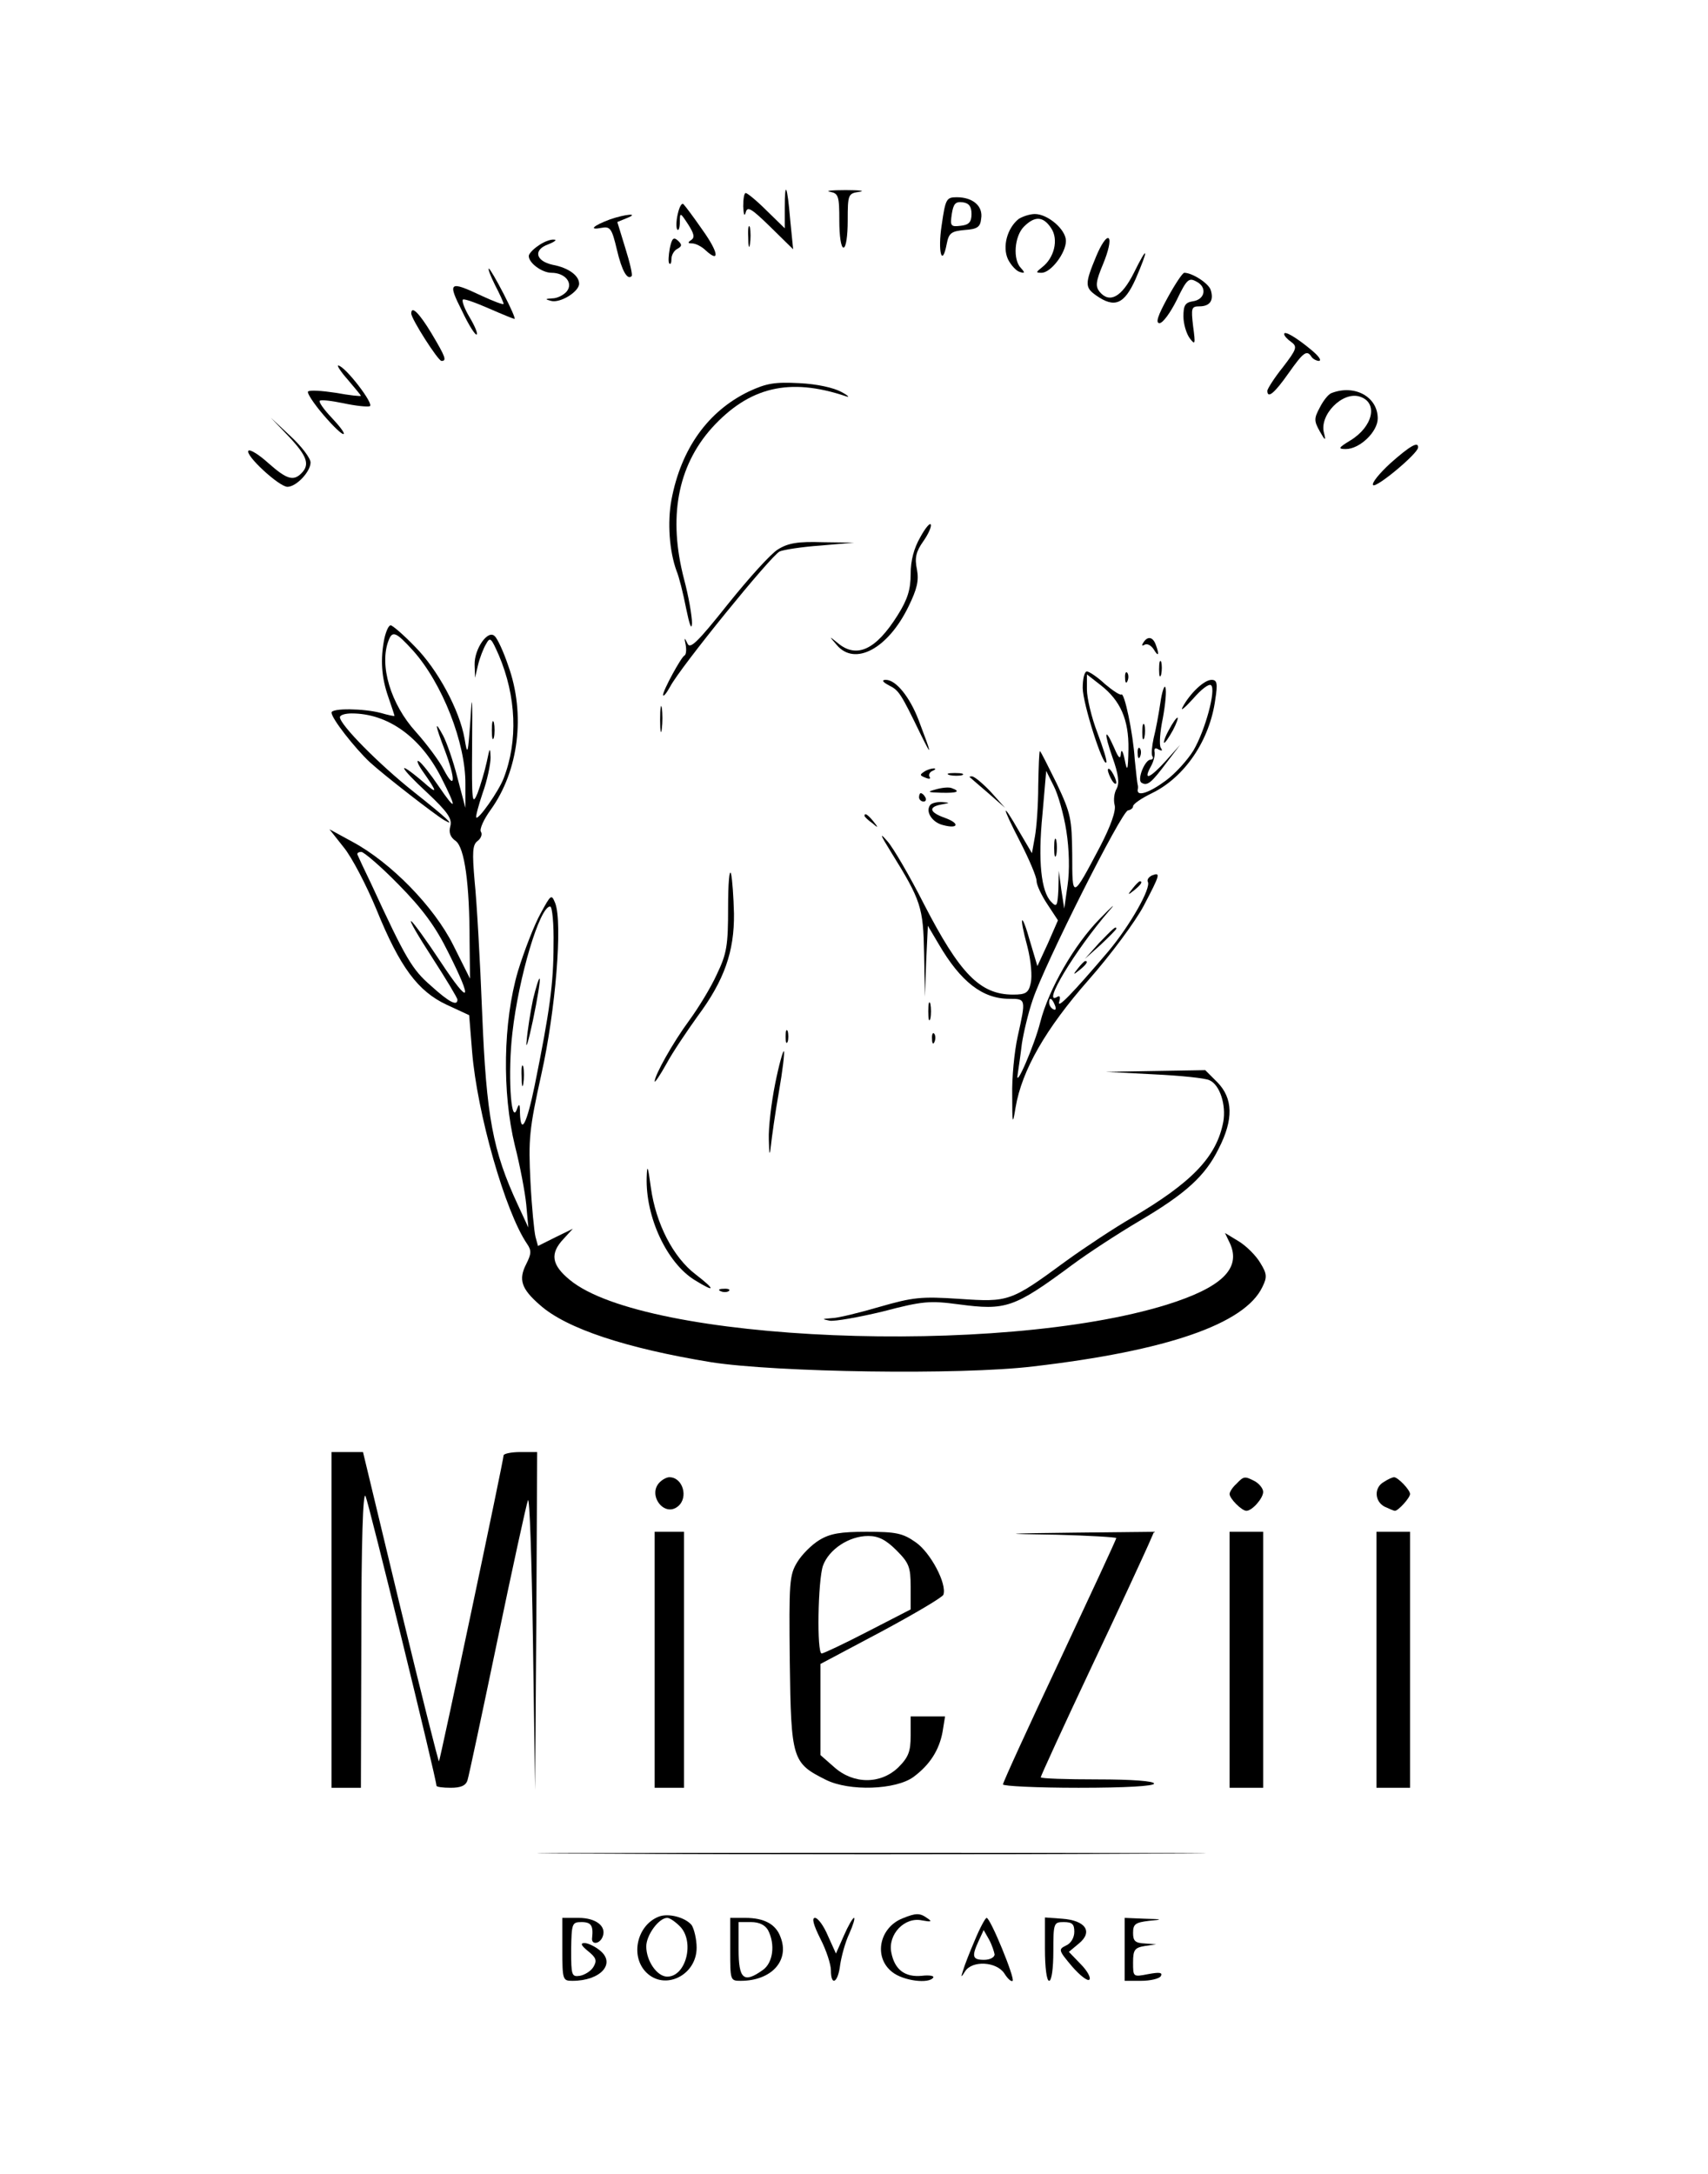 <?xml version="1.0" standalone="no"?>
<!DOCTYPE svg PUBLIC "-//W3C//DTD SVG 20010904//EN"
 "http://www.w3.org/TR/2001/REC-SVG-20010904/DTD/svg10.dtd">
<svg version="1.0" xmlns="http://www.w3.org/2000/svg"
 width="407pt" height="518pt" viewBox="0 0 407 518"
 preserveAspectRatio="xMidYMid meet">

<g transform="translate(0,518) scale(0.1,-0.1)"
fill="#000000" stroke="none">
<path d="M1870 4685 l0 -49 -43 42 c-23 23 -46 42 -50 42 -4 0 -6 -15 -6 -32
1 -20 3 -25 6 -14 4 15 13 10 59 -35 l54 -53 -7 70 c-7 83 -13 96 -13 29z"/>
<path d="M1978 4723 c20 -4 22 -10 22 -69 0 -36 4 -64 10 -64 6 0 10 28 10 64
0 63 1 65 28 69 15 2 0 4 -33 4 -33 0 -50 -2 -37 -4z"/>
<path d="M2244 4644 c-10 -64 1 -103 12 -45 5 26 11 30 43 33 30 2 37 7 39 27
5 30 -20 51 -58 51 -25 0 -27 -4 -36 -66z m71 26 c0 -19 -6 -26 -26 -28 -24
-3 -25 0 -21 28 4 25 9 30 26 28 15 -2 21 -10 21 -28z"/>
<path d="M1615 4670 c-4 -17 -4 -34 -1 -37 3 -4 6 5 6 18 0 24 1 23 20 -6 14
-22 16 -31 7 -37 -9 -6 -8 -8 2 -8 8 0 23 -7 33 -17 34 -31 30 -4 -8 49 -20
29 -41 57 -45 61 -4 5 -10 -5 -14 -23z"/>
<path d="M1453 4657 c-40 -15 -51 -26 -20 -20 21 4 25 -1 37 -52 12 -51 25
-73 35 -63 3 2 -4 32 -15 67 l-19 62 22 9 c33 13 -3 10 -40 -3z"/>
<path d="M2427 4658 c-27 -22 -39 -66 -25 -96 7 -14 20 -28 28 -30 12 -4 13
-2 3 9 -20 20 -16 76 7 99 26 26 46 25 65 -4 18 -27 7 -71 -22 -93 -15 -12
-15 -13 -1 -13 22 0 58 47 58 76 0 27 -43 64 -74 64 -12 0 -30 -6 -39 -12z"/>
<path d="M1783 4615 c0 -22 2 -30 4 -17 2 12 2 30 0 40 -3 9 -5 -1 -4 -23z"/>
<path d="M1596 4588 c-3 -17 -4 -33 -1 -36 3 -3 5 2 5 11 0 9 6 20 14 24 11 6
12 10 1 20 -10 9 -14 5 -19 -19z"/>
<path d="M2612 4569 c-27 -65 -27 -74 0 -93 44 -31 67 -21 94 39 32 74 30 84
-4 15 -29 -58 -58 -74 -82 -45 -10 13 -9 24 9 67 12 29 18 55 13 60 -5 5 -18
-14 -30 -43z"/>
<path d="M1282 4594 c-12 -8 -22 -19 -22 -24 0 -17 32 -40 54 -40 33 0 53 -25
36 -45 -7 -8 -22 -16 -34 -16 -17 -1 -18 -2 -3 -6 22 -6 67 22 67 41 0 19 -25
38 -63 45 -41 9 -47 36 -10 49 15 6 21 11 13 11 -9 1 -26 -6 -38 -15z"/>
<path d="M1180 4500 c11 -21 20 -41 20 -44 0 -3 -24 6 -52 19 -78 37 -82 33
-47 -36 16 -34 32 -59 35 -56 3 2 -5 21 -17 41 -12 20 -19 39 -16 42 2 3 30
-7 62 -21 32 -14 59 -25 61 -25 3 0 -9 27 -26 60 -17 33 -33 60 -35 60 -3 0 4
-18 15 -40z"/>
<path d="M2782 4470 c-23 -42 -29 -60 -19 -60 8 0 26 25 41 55 24 50 29 54 47
44 26 -13 21 -43 -9 -47 -18 -3 -22 -10 -22 -36 0 -18 7 -41 15 -52 13 -17 14
-15 8 29 -5 43 -4 47 15 47 25 0 35 14 27 39 -5 16 -44 41 -63 41 -4 0 -22
-27 -40 -60z"/>
<path d="M980 4433 c0 -13 64 -113 72 -113 13 0 10 9 -24 66 -29 48 -48 67
-48 47z"/>
<path d="M3060 4384 c0 -4 7 -12 17 -19 15 -11 13 -17 -20 -60 -21 -26 -37
-52 -37 -56 0 -20 17 -6 50 41 36 51 44 57 55 40 3 -5 12 -10 18 -10 7 1 -1
12 -18 26 -36 30 -65 47 -65 38z"/>
<path d="M829 4275 c17 -20 31 -37 31 -38 0 -2 -27 1 -60 7 -33 5 -62 7 -66 3
-3 -3 13 -28 37 -56 24 -28 45 -48 48 -45 3 2 -11 20 -29 39 -18 19 -31 37
-28 40 3 3 28 0 57 -6 28 -6 56 -9 62 -7 12 4 -59 96 -75 97 -4 1 6 -15 23
-34z"/>
<path d="M1784 4247 c-97 -47 -161 -136 -184 -258 -10 -54 -5 -122 12 -169 6
-14 16 -54 23 -90 8 -39 13 -53 14 -35 0 17 -8 64 -19 105 -38 146 -16 268 66
360 89 98 185 121 319 76 11 -4 7 1 -10 10 -18 10 -58 19 -100 21 -59 3 -78 0
-121 -20z"/>
<path d="M3172 4243 c-7 -3 -19 -18 -27 -34 -14 -26 -14 -32 0 -57 13 -23 15
-23 10 -4 -12 43 44 100 85 87 45 -14 32 -72 -23 -105 -28 -17 -29 -20 -10
-20 33 0 76 41 76 73 0 52 -56 82 -111 60z"/>
<path d="M688 4140 c44 -47 51 -67 30 -88 -19 -19 -35 -14 -78 24 -22 20 -44
34 -48 30 -9 -10 73 -86 93 -86 21 0 55 36 55 58 0 10 -21 38 -47 62 l-48 45
43 -45z"/>
<path d="M3313 4076 c-26 -24 -45 -47 -41 -52 8 -7 105 74 107 89 2 17 -20 4
-66 -37z"/>
<path d="M2193 3900 c-15 -26 -23 -55 -23 -88 0 -36 -7 -60 -31 -98 -52 -83
-98 -104 -143 -66 -21 17 -21 17 -2 -5 43 -51 122 -9 171 92 20 41 25 61 20
88 -6 28 -2 43 15 67 12 17 20 35 18 40 -2 5 -13 -8 -25 -30z"/>
<path d="M1854 3871 c-17 -10 -70 -69 -119 -130 -74 -93 -91 -109 -97 -94 -7
15 -8 14 -4 -4 2 -12 1 -23 -3 -25 -8 -4 -51 -83 -51 -94 1 -5 8 4 17 20 24
46 241 313 261 322 9 4 53 11 97 14 l80 7 -75 1 c-58 2 -82 -2 -106 -17z"/>
<path d="M916 3659 c-10 -50 -7 -93 9 -139 8 -23 15 -44 15 -46 0 -1 -15 2
-32 7 -41 11 -118 12 -118 1 0 -14 55 -84 91 -118 35 -32 155 -125 177 -138
31 -18 5 6 -72 67 -82 65 -176 160 -176 178 0 5 12 9 28 9 86 0 164 -56 213
-152 39 -77 37 -84 -6 -21 -19 28 -40 55 -47 59 -6 4 -3 -6 8 -22 38 -54 38
-59 1 -26 -64 54 -56 35 10 -26 50 -47 61 -63 56 -81 -4 -15 0 -26 13 -35 21
-16 33 -101 33 -240 l1 -88 -40 80 c-46 92 -149 197 -240 246 l-55 30 34 -43
c19 -23 54 -90 78 -148 56 -138 99 -195 167 -227 l54 -25 7 -87 c12 -147 79
-382 131 -458 11 -16 10 -24 -2 -48 -19 -37 -12 -59 33 -98 63 -56 206 -103
408 -136 154 -24 593 -31 767 -10 318 37 504 101 546 189 12 24 11 32 -5 58
-10 17 -33 40 -51 51 l-33 20 12 -25 c27 -60 -20 -105 -151 -146 -401 -124
-1243 -89 -1422 59 -44 36 -48 63 -15 98 l22 24 -41 -20 -42 -21 -6 22 c-3 12
-9 72 -12 132 -5 100 -3 124 26 255 34 152 51 362 33 408 -9 22 -10 21 -35
-25 -15 -27 -39 -89 -54 -138 -35 -120 -38 -288 -7 -415 12 -47 24 -110 27
-140 l5 -55 -25 54 c-60 129 -75 210 -85 456 -5 127 -13 268 -18 315 -6 70 -5
87 7 96 8 6 12 16 8 22 -4 6 7 30 23 52 67 93 84 228 42 344 -11 33 -26 65
-32 70 -16 17 -49 -30 -48 -68 l1 -31 7 30 c4 17 13 40 19 50 10 18 12 16 31
-27 41 -97 46 -203 11 -293 -12 -31 -60 -99 -65 -93 -2 2 5 28 15 58 11 30 19
69 19 85 -1 26 -2 24 -9 -10 -5 -23 -15 -56 -22 -75 -13 -31 -14 -21 -13 115
1 115 0 129 -4 60 -6 -84 -7 -87 -14 -45 -12 68 -64 165 -119 220 -27 28 -53
50 -57 50 -5 0 -11 -14 -15 -31z m68 -29 c70 -78 126 -221 125 -319 l0 -56
-19 72 c-10 40 -26 85 -34 100 -21 39 -20 28 4 -35 26 -69 25 -98 -2 -47 -11
22 -42 63 -67 91 -60 66 -88 159 -65 218 9 24 18 20 58 -24z m-34 -558 c57
-58 88 -100 118 -161 60 -119 52 -129 -18 -23 -33 50 -65 94 -70 97 -6 3 17
-36 50 -87 33 -51 60 -96 60 -100 0 -16 -19 -7 -63 33 -45 39 -60 64 -143 244
-16 33 -30 63 -32 68 -2 4 2 7 9 7 6 0 47 -35 89 -78z m369 -144 c0 -92 -9
-157 -45 -335 -19 -92 -33 -119 -35 -65 0 23 -2 24 -8 7 -14 -35 -21 91 -10
184 15 133 65 301 90 301 5 0 9 -42 8 -92z"/>
<path d="M1270 2798 c-6 -29 -13 -73 -15 -98 -3 -25 4 -3 15 49 11 52 18 97
16 99 -2 2 -9 -21 -16 -50z"/>
<path d="M1243 2615 c0 -22 2 -30 4 -17 2 12 2 30 0 40 -3 9 -5 -1 -4 -23z"/>
<path d="M2724 3648 c-4 -6 -3 -8 4 -4 6 3 15 -2 21 -11 12 -20 14 -13 5 11
-7 19 -20 21 -30 4z"/>
<path d="M2762 3585 c0 -16 2 -22 5 -12 2 9 2 23 0 30 -3 6 -5 -1 -5 -18z"/>
<path d="M2580 3541 c0 -37 48 -187 56 -178 3 2 -7 34 -21 71 -14 36 -25 83
-25 103 l0 36 32 -25 c48 -37 68 -83 67 -153 -1 -52 -3 -56 -9 -25 -4 20 -8
26 -9 15 -1 -15 -5 -13 -16 13 -23 52 -25 37 -4 -23 14 -39 17 -61 10 -74 -6
-10 -8 -27 -5 -39 4 -13 -9 -50 -35 -100 -66 -125 -66 -125 -66 -19 -1 86 -3
98 -37 170 -21 42 -38 77 -40 77 -2 0 -3 -37 -4 -83 0 -45 -4 -100 -8 -121
l-7 -39 -30 51 c-44 77 -43 63 2 -24 21 -41 39 -83 39 -93 0 -10 12 -35 26
-56 l25 -38 -24 -55 -25 -54 -17 57 c-21 75 -28 67 -7 -10 9 -35 12 -72 8 -88
-5 -23 -12 -27 -42 -27 -79 0 -127 50 -213 217 -33 65 -72 132 -86 148 -20 23
-18 17 8 -25 72 -116 77 -132 79 -242 l2 -103 3 85 4 84 26 -44 c52 -89 104
-130 168 -130 40 0 40 0 20 -90 -8 -36 -14 -99 -13 -140 0 -70 1 -72 8 -29 15
89 72 188 174 304 53 60 112 140 131 176 40 76 41 81 20 73 -8 -4 -12 -10 -10
-15 9 -14 -42 -104 -94 -166 -86 -101 -123 -139 -117 -120 3 11 2 15 -4 12
-40 -25 41 110 124 206 17 19 6 10 -24 -21 -60 -61 -121 -167 -141 -245 -14
-56 -61 -164 -54 -125 2 14 7 47 10 73 4 26 15 73 26 105 28 84 212 450 227
451 6 1 12 5 12 10 0 5 20 19 45 31 78 38 138 126 151 224 6 38 4 46 -9 46
-18 0 -52 -33 -69 -65 -6 -11 5 -2 25 20 19 22 38 37 43 32 12 -11 -14 -107
-42 -155 -14 -23 -44 -56 -66 -72 -39 -29 -69 -39 -67 -22 1 4 1 9 0 12 -1 3
-4 30 -7 60 -4 64 -25 162 -32 155 -3 -2 -20 9 -39 25 -18 17 -38 30 -43 30
-6 0 -10 -18 -10 -39z m-39 -341 c7 -44 8 -95 3 -129 l-8 -56 -7 45 -6 45 -1
-45 c-2 -39 -4 -43 -17 -29 -24 24 -32 97 -21 208 l9 104 18 -36 c10 -19 24
-68 30 -107z m-27 -416 c3 -8 2 -12 -4 -9 -6 3 -10 10 -10 16 0 14 7 11 14 -7z"/>
<path d="M2512 3160 c0 -19 2 -27 5 -17 2 9 2 25 0 35 -3 9 -5 1 -5 -18z"/>
<path d="M2681 3564 c0 -11 3 -14 6 -6 3 7 2 16 -1 19 -3 4 -6 -2 -5 -13z"/>
<path d="M2118 3547 c24 -12 28 -18 76 -117 28 -57 27 -50 -5 34 -21 55 -54
96 -78 96 -11 0 -8 -5 7 -13z"/>
<path d="M2765 3505 c-4 -27 -11 -65 -16 -84 -4 -19 -6 -38 -3 -43 3 -4 1 -8
-4 -8 -14 0 -33 -48 -22 -55 14 -9 24 0 60 48 l32 42 -34 -38 c-37 -41 -55
-49 -36 -14 7 12 11 28 9 36 -1 8 2 10 10 5 8 -4 10 -3 5 4 -4 7 -2 38 5 71 6
33 9 65 6 73 -2 7 -8 -9 -12 -37z"/>
<path d="M1573 3465 c0 -27 2 -38 4 -22 2 15 2 37 0 50 -2 12 -4 0 -4 -28z"/>
<path d="M1172 3440 c0 -19 2 -27 5 -17 2 9 2 25 0 35 -3 9 -5 1 -5 -18z"/>
<path d="M2785 3440 c-9 -16 -13 -30 -11 -30 3 0 12 14 21 30 9 17 13 30 11
30 -3 0 -12 -13 -21 -30z"/>
<path d="M2722 3435 c0 -16 2 -22 5 -12 2 9 2 23 0 30 -3 6 -5 -1 -5 -18z"/>
<path d="M2711 3384 c0 -11 3 -14 6 -6 3 7 2 16 -1 19 -3 4 -6 -2 -5 -13z"/>
<path d="M2202 3341 c-11 -7 -10 -9 3 -14 9 -4 14 -3 10 2 -3 5 1 12 7 14 7 3
9 6 3 6 -5 0 -16 -3 -23 -8z"/>
<path d="M2640 3345 c0 -5 5 -17 10 -25 5 -8 10 -10 10 -5 0 6 -5 17 -10 25
-5 8 -10 11 -10 5z"/>
<path d="M2263 3333 c9 -2 23 -2 30 0 6 3 -1 5 -18 5 -16 0 -22 -2 -12 -5z"/>
<path d="M2311 3328 c2 -2 22 -19 44 -38 l40 -35 -34 38 c-19 20 -39 37 -45
37 -5 0 -7 -1 -5 -2z"/>
<path d="M2230 3299 c-22 -6 -20 -7 13 -8 38 -1 47 3 25 11 -7 3 -24 1 -38 -3z"/>
<path d="M2190 3280 c0 -5 5 -10 11 -10 5 0 7 5 4 10 -3 6 -8 10 -11 10 -2 0
-4 -4 -4 -10z"/>
<path d="M2216 3261 c-11 -16 6 -41 31 -47 37 -10 41 4 5 17 -37 13 -41 26 -9
32 22 4 22 4 0 6 -12 0 -24 -3 -27 -8z"/>
<path d="M2060 3236 c0 -2 8 -10 18 -17 15 -13 16 -12 3 4 -13 16 -21 21 -21
13z"/>
<path d="M1735 3018 c0 -91 -3 -110 -27 -160 -14 -31 -44 -80 -66 -110 -39
-53 -82 -130 -82 -145 0 -4 13 15 28 42 15 28 49 78 74 113 64 86 88 155 87
245 -1 40 -4 82 -7 95 -4 13 -7 -23 -7 -80z"/>
<path d="M2699 3063 c-13 -16 -12 -17 4 -4 16 13 21 21 13 21 -2 0 -10 -8 -17
-17z"/>
<path d="M2619 2933 l-34 -38 38 34 c20 19 37 36 37 38 0 8 -8 0 -41 -34z"/>
<path d="M2569 2873 c-13 -16 -12 -17 4 -4 16 13 21 21 13 21 -2 0 -10 -8 -17
-17z"/>
<path d="M2212 2770 c0 -19 2 -27 5 -17 2 9 2 25 0 35 -3 9 -5 1 -5 -18z"/>
<path d="M1872 2710 c0 -14 2 -19 5 -12 2 6 2 18 0 25 -3 6 -5 1 -5 -13z"/>
<path d="M2221 2704 c0 -11 3 -14 6 -6 3 7 2 16 -1 19 -3 4 -6 -2 -5 -13z"/>
<path d="M1847 2597 c-9 -45 -16 -104 -15 -132 1 -38 2 -41 5 -15 2 19 10 77
19 128 9 51 14 95 12 97 -2 3 -12 -33 -21 -78z"/>
<path d="M2750 2620 c63 -3 122 -9 132 -14 25 -11 40 -59 33 -99 -16 -84 -75
-145 -220 -230 -38 -22 -108 -68 -155 -102 -132 -97 -136 -98 -254 -90 -91 6
-110 4 -190 -19 -48 -14 -100 -27 -115 -27 -23 -2 -23 -2 -4 -6 12 -2 69 8
127 22 95 25 112 26 180 17 113 -15 132 -9 271 94 39 29 110 75 159 104 112
66 158 108 190 173 36 70 34 120 -3 158 l-29 29 -119 -2 -118 -2 115 -6z"/>
<path d="M1541 2375 c-3 -95 48 -204 114 -245 50 -31 51 -24 3 13 -54 41 -95
121 -107 207 -7 52 -9 57 -10 25z"/>
<path d="M1718 2103 c7 -3 16 -2 19 1 4 3 -2 6 -13 5 -11 0 -14 -3 -6 -6z"/>
<path d="M790 1320 l0 -400 35 0 35 0 1 358 c0 228 4 350 10 337 8 -17 169
-674 169 -690 0 -3 15 -5 34 -5 24 0 36 5 40 18 3 9 35 159 71 332 36 173 69
324 73 335 4 11 9 -140 12 -335 l5 -355 3 403 2 402 -40 0 c-22 0 -40 -4 -40
-8 0 -11 -151 -726 -154 -729 -1 -2 -43 164 -92 367 l-89 370 -37 0 -38 0 0
-400z"/>
<path d="M1572 1648 c-30 -30 11 -85 44 -57 25 21 11 69 -21 69 -6 0 -16 -5
-23 -12z"/>
<path d="M2946 1644 c-9 -8 -16 -19 -16 -24 0 -11 29 -40 40 -40 14 0 40 30
40 45 0 8 -9 19 -19 25 -25 13 -27 13 -45 -6z"/>
<path d="M3298 1649 c-24 -13 -23 -46 1 -59 11 -5 22 -10 25 -10 8 0 36 31 36
40 0 10 -29 40 -38 40 -4 0 -15 -5 -24 -11z"/>
<path d="M1560 1225 l0 -305 35 0 35 0 0 305 0 305 -35 0 -35 0 0 -305z"/>
<path d="M1952 1510 c-18 -11 -41 -34 -52 -52 -19 -31 -20 -47 -18 -238 3
-233 6 -241 86 -281 56 -28 167 -24 209 7 39 29 61 64 69 107 l6 37 -41 0 -41
0 0 -46 c0 -37 -5 -51 -29 -75 -42 -41 -107 -41 -153 0 l-33 29 0 109 0 108
145 77 c80 43 146 82 148 88 9 26 -31 101 -66 125 -31 22 -48 25 -117 25 -62
0 -87 -4 -113 -20z m184 -24 c30 -30 34 -40 34 -87 l0 -54 -103 -53 c-56 -29
-105 -52 -109 -52 -12 0 -9 174 3 209 14 39 62 71 108 71 24 0 42 -9 67 -34z"/>
<path d="M2518 1523 c78 -2 142 -6 142 -8 0 -3 -61 -134 -135 -292 -74 -157
-135 -290 -135 -295 0 -4 81 -8 180 -8 113 0 180 4 180 10 0 6 -52 10 -135 10
-74 0 -135 2 -135 5 0 3 54 121 121 263 67 141 127 272 135 290 l14 32 -187
-2 c-180 -2 -182 -3 -45 -5z"/>
<path d="M2930 1225 l0 -305 40 0 40 0 0 305 0 305 -40 0 -40 0 0 -305z"/>
<path d="M3280 1225 l0 -305 40 0 40 0 0 305 0 305 -40 0 -40 0 0 -305z"/>
<path d="M1433 763 c357 -2 937 -2 1290 0 353 1 62 2 -648 2 -710 0 -998 -1
-642 -2z"/>
<path d="M1570 613 c-52 -20 -69 -94 -30 -133 44 -44 120 -7 120 59 0 20 -6
45 -12 54 -15 18 -55 29 -78 20z m50 -23 c36 -36 15 -120 -30 -120 -24 0 -50
37 -50 72 0 27 30 68 50 68 6 0 19 -9 30 -20z"/>
<path d="M2151 609 c-56 -22 -70 -93 -25 -128 26 -21 88 -29 98 -13 2 4 -10 6
-27 4 -40 -4 -65 14 -73 55 -9 44 32 86 73 77 22 -4 25 -3 13 5 -18 13 -27 13
-59 0z"/>
<path d="M1340 535 c0 -73 1 -75 24 -75 67 0 104 41 66 72 -12 10 -29 18 -37
18 -11 0 -8 -6 8 -19 20 -16 22 -23 13 -38 -6 -10 -21 -19 -32 -21 -20 -3 -21
1 -21 62 1 63 2 66 25 66 23 0 28 -9 25 -37 -3 -18 18 -16 25 2 10 25 -16 45
-57 45 l-39 0 0 -75z"/>
<path d="M1740 535 c0 -74 0 -75 25 -75 73 0 117 48 95 104 -11 31 -39 46 -84
46 l-36 0 0 -75z m90 46 c18 -34 12 -78 -12 -95 -46 -33 -58 -22 -58 49 l0 65
30 0 c19 0 33 -7 40 -19z"/>
<path d="M1955 560 c14 -27 25 -61 25 -75 0 -39 17 -30 22 13 3 20 12 54 22
75 9 20 14 37 11 37 -3 0 -14 -19 -24 -42 l-19 -43 -19 42 c-10 24 -24 43 -31
43 -8 0 -4 -16 13 -50z"/>
<path d="M2323 557 c-12 -28 -25 -61 -28 -72 -6 -18 -5 -18 5 -2 17 26 74 23
93 -5 8 -13 17 -21 20 -18 6 6 -53 150 -62 150 -3 0 -16 -24 -28 -53z m47 -34
c0 -7 -11 -13 -25 -13 -28 0 -30 8 -13 45 l12 26 13 -23 c7 -13 12 -29 13 -35z"/>
<path d="M2490 536 c0 -44 4 -76 10 -76 6 0 10 30 10 70 0 68 1 70 25 70 20 0
25 -5 25 -23 0 -14 -8 -28 -20 -33 -18 -9 -18 -11 14 -49 19 -22 38 -37 42
-32 4 4 -5 21 -21 37 l-28 29 24 20 c34 28 16 55 -40 59 l-41 3 0 -75z"/>
<path d="M2680 535 l0 -75 39 0 c22 0 43 5 47 11 5 9 -3 10 -30 5 -36 -7 -36
-7 -36 28 0 30 4 35 28 39 l27 4 -27 2 c-23 1 -28 6 -28 25 0 21 5 25 38 29
34 3 33 4 -10 5 l-48 2 0 -75z"/>
</g>
</svg>
